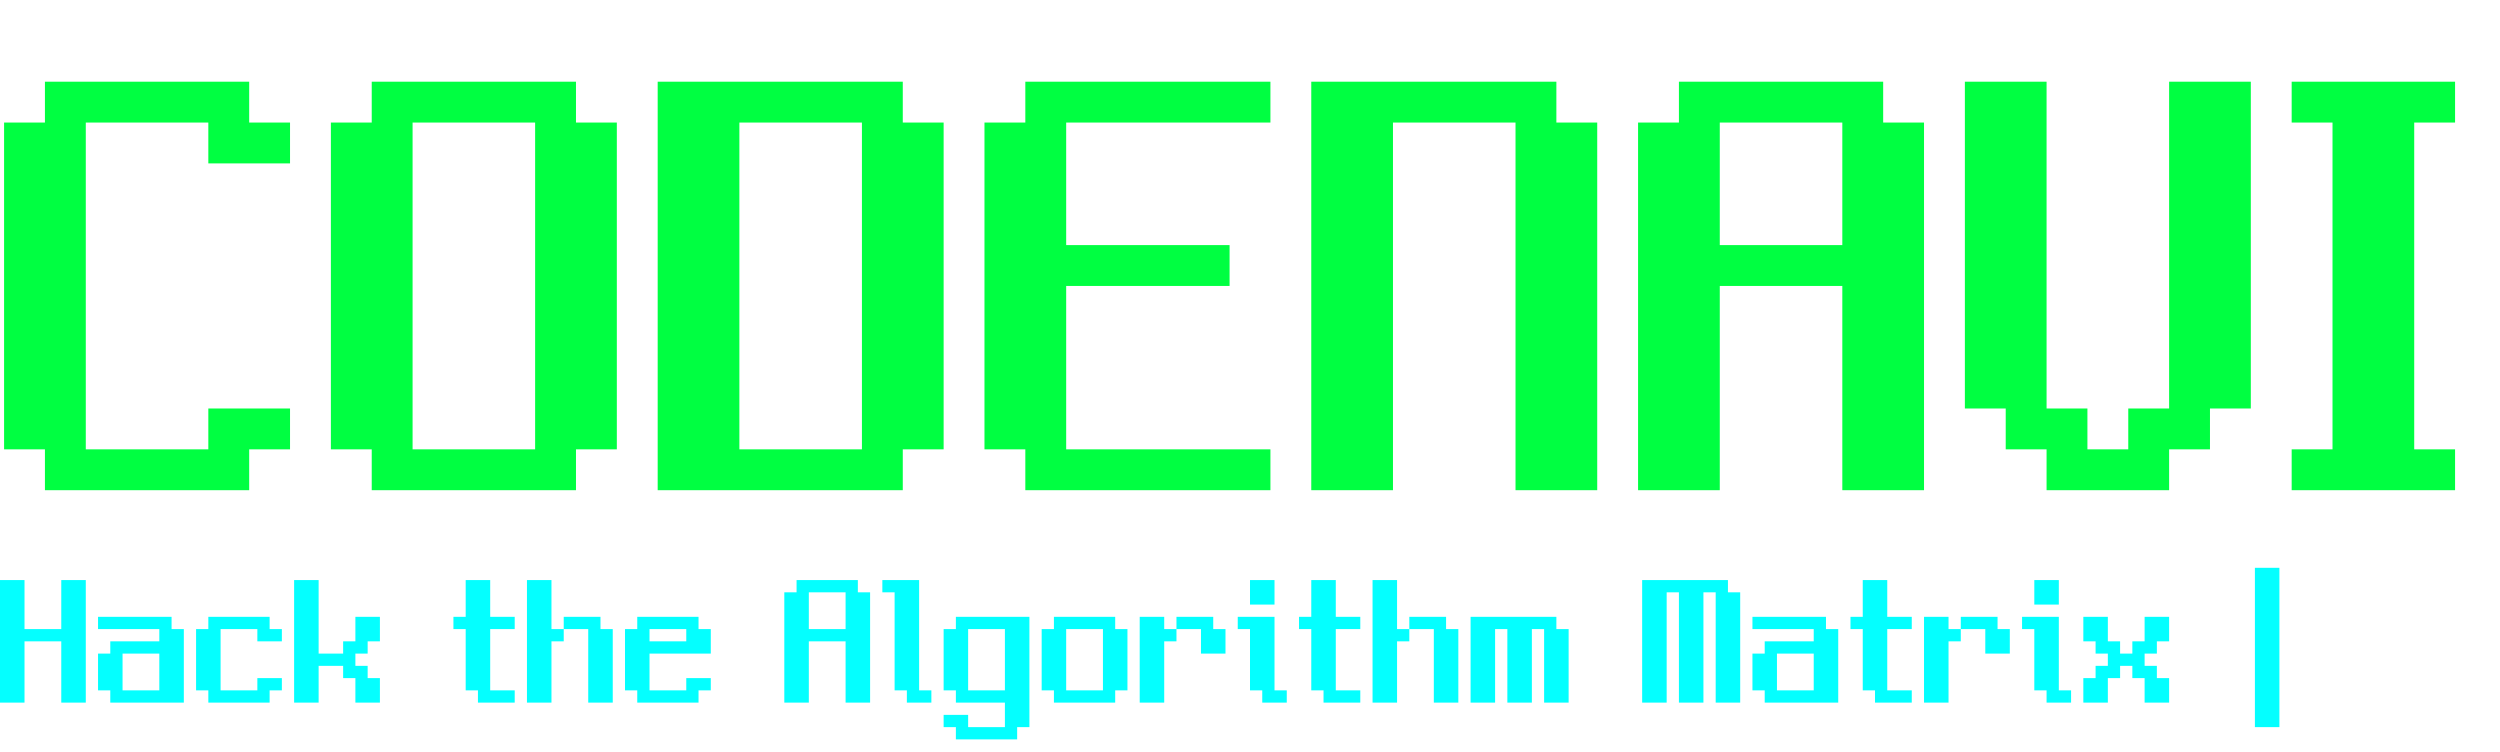 <svg width="153" height="46" viewBox="0 0 153 46" fill="none" xmlns="http://www.w3.org/2000/svg">
<path d="M0.25 7.5H2.75V5H15.25V7.5H17.75V10H12.75V7.5H5.25V27.5H12.75V25H17.75V27.5H15.25V30H2.75V27.5H0.25V7.5ZM20.25 7.5H22.75V5H35.25V7.5H37.75V27.5H35.25V30H22.75V27.5H20.25V7.5ZM25.25 7.5V27.5H32.75V7.5H25.25ZM40.25 5H55.25V7.5H57.75V27.5H55.25V30H40.25V5ZM45.25 7.5V27.5H52.75V7.5H45.25ZM60.25 7.5H62.75V5H77.75V7.5H65.25V15H75.25V17.5H65.25V27.5H77.75V30H62.75V27.5H60.25V7.5ZM80.25 5H95.25V7.5H97.75V30H92.75V7.5H85.25V30H80.25V5ZM100.25 7.5H102.75V5H115.25V7.5H117.75V30H112.75V17.5H105.25V30H100.25V7.5ZM105.25 7.5V15H112.75V7.5H105.25ZM120.25 5H125.25V25H127.75V27.5H130.25V25H132.75V5H137.75V25H135.25V27.5H132.75V30H125.25V27.5H122.75V25H120.25V5ZM140.25 5H150.25V7.5H147.75V27.5H150.25V30H140.25V27.5H142.75V7.5H140.25V5Z" fill="#00FF41"/>
<path d="M0 35.5H1.5V38.5H3.75V35.5H5.25V43H3.75V39.25H1.5V43H0V35.5ZM6 37.75H10.5V38.5H11.25V43H6.75V42.25H6V40H6.75V39.25H9.75V38.5H6V37.75ZM7.5 40V42.25H9.75V40H7.5ZM12 38.5H12.75V37.75H16.5V38.5H17.25V39.25H15.75V38.5H13.5V42.25H15.75V41.5H17.25V42.25H16.5V43H12.75V42.25H12V38.5ZM18 35.5H19.5V40H21V39.25H21.75V37.75H23.25V39.25H22.5V40H21.75V40.75H22.5V41.5H23.25V43H21.75V41.5H21V40.75H19.5V43H18V35.5ZM27.75 37.75H28.5V35.5H30V37.75H31.5V38.5H30V42.25H31.5V43H29.25V42.25H28.5V38.5H27.75V37.75ZM32.25 35.5H33.75V38.5H34.5V37.75H36.75V38.5H37.5V43H36V38.5H34.5V39.25H33.75V43H32.25V35.5ZM38.25 38.5H39V37.75H42.75V38.5H43.5V40H39.75V42.25H42V41.5H43.5V42.25H42.75V43H39V42.25H38.25V38.5ZM39.75 38.5V39.25H42V38.5H39.75ZM48 36.25H48.75V35.5H52.5V36.25H53.25V43H51.75V39.25H49.5V43H48V36.25ZM49.5 36.25V38.5H51.75V36.25H49.5ZM54 35.5H56.25V42.25H57V43H55.5V42.25H54.75V36.25H54V35.5ZM57.75 38.5H58.5V37.75H63V44.5H62.25V45.25H58.5V44.5H57.75V43.75H59.25V44.5H61.5V43H58.5V42.25H57.75V38.5ZM59.25 38.5V42.25H61.5V38.5H59.25ZM63.75 38.5H64.5V37.75H68.25V38.5H69V42.25H68.25V43H64.5V42.25H63.75V38.5ZM65.25 38.5V42.25H67.5V38.5H65.25ZM69.75 37.75H71.25V38.5H72V37.75H74.25V38.5H75V40H73.5V38.5H72V39.25H71.25V43H69.75V37.75ZM75.75 37.75H78V42.25H78.75V43H77.25V42.25H76.5V38.5H75.75V37.75ZM76.5 35.5H78V37H76.5V35.5ZM79.5 37.75H80.25V35.5H81.75V37.75H83.25V38.5H81.75V42.25H83.25V43H81V42.25H80.25V38.5H79.5V37.75ZM84 35.5H85.5V38.5H86.25V37.75H88.5V38.5H89.25V43H87.75V38.5H86.25V39.25H85.5V43H84V35.5ZM90 37.75H95.25V38.5H96V43H94.5V38.5H93.75V43H92.25V38.5H91.5V43H90V37.75ZM100.5 35.5H105.75V36.25H106.5V43H105V36.25H104.25V43H102.75V36.25H102V43H100.5V35.5ZM107.25 37.75H111.75V38.5H112.5V43H108V42.25H107.25V40H108V39.25H111V38.5H107.25V37.75ZM108.75 40V42.25H111V40H108.75ZM113.25 37.75H114V35.5H115.5V37.75H117V38.5H115.5V42.25H117V43H114.75V42.25H114V38.5H113.25V37.75ZM117.75 37.75H119.25V38.5H120V37.75H122.25V38.5H123V40H121.5V38.5H120V39.25H119.25V43H117.75V37.75ZM123.75 37.75H126V42.25H126.75V43H125.25V42.25H124.5V38.5H123.75V37.75ZM124.5 35.5H126V37H124.5V35.5ZM127.5 37.75H129V39.25H129.75V40H130.5V39.25H131.25V37.75H132.75V39.25H132V40H131.25V40.75H132V41.5H132.75V43H131.25V41.5H130.5V40.75H129.75V41.5H129V43H127.5V41.5H128.25V40.75H129V40H128.25V39.25H127.5V37.75ZM138 34.75H139.5V44.5H138V34.75Z" fill="#04FFFF"/>
</svg>
